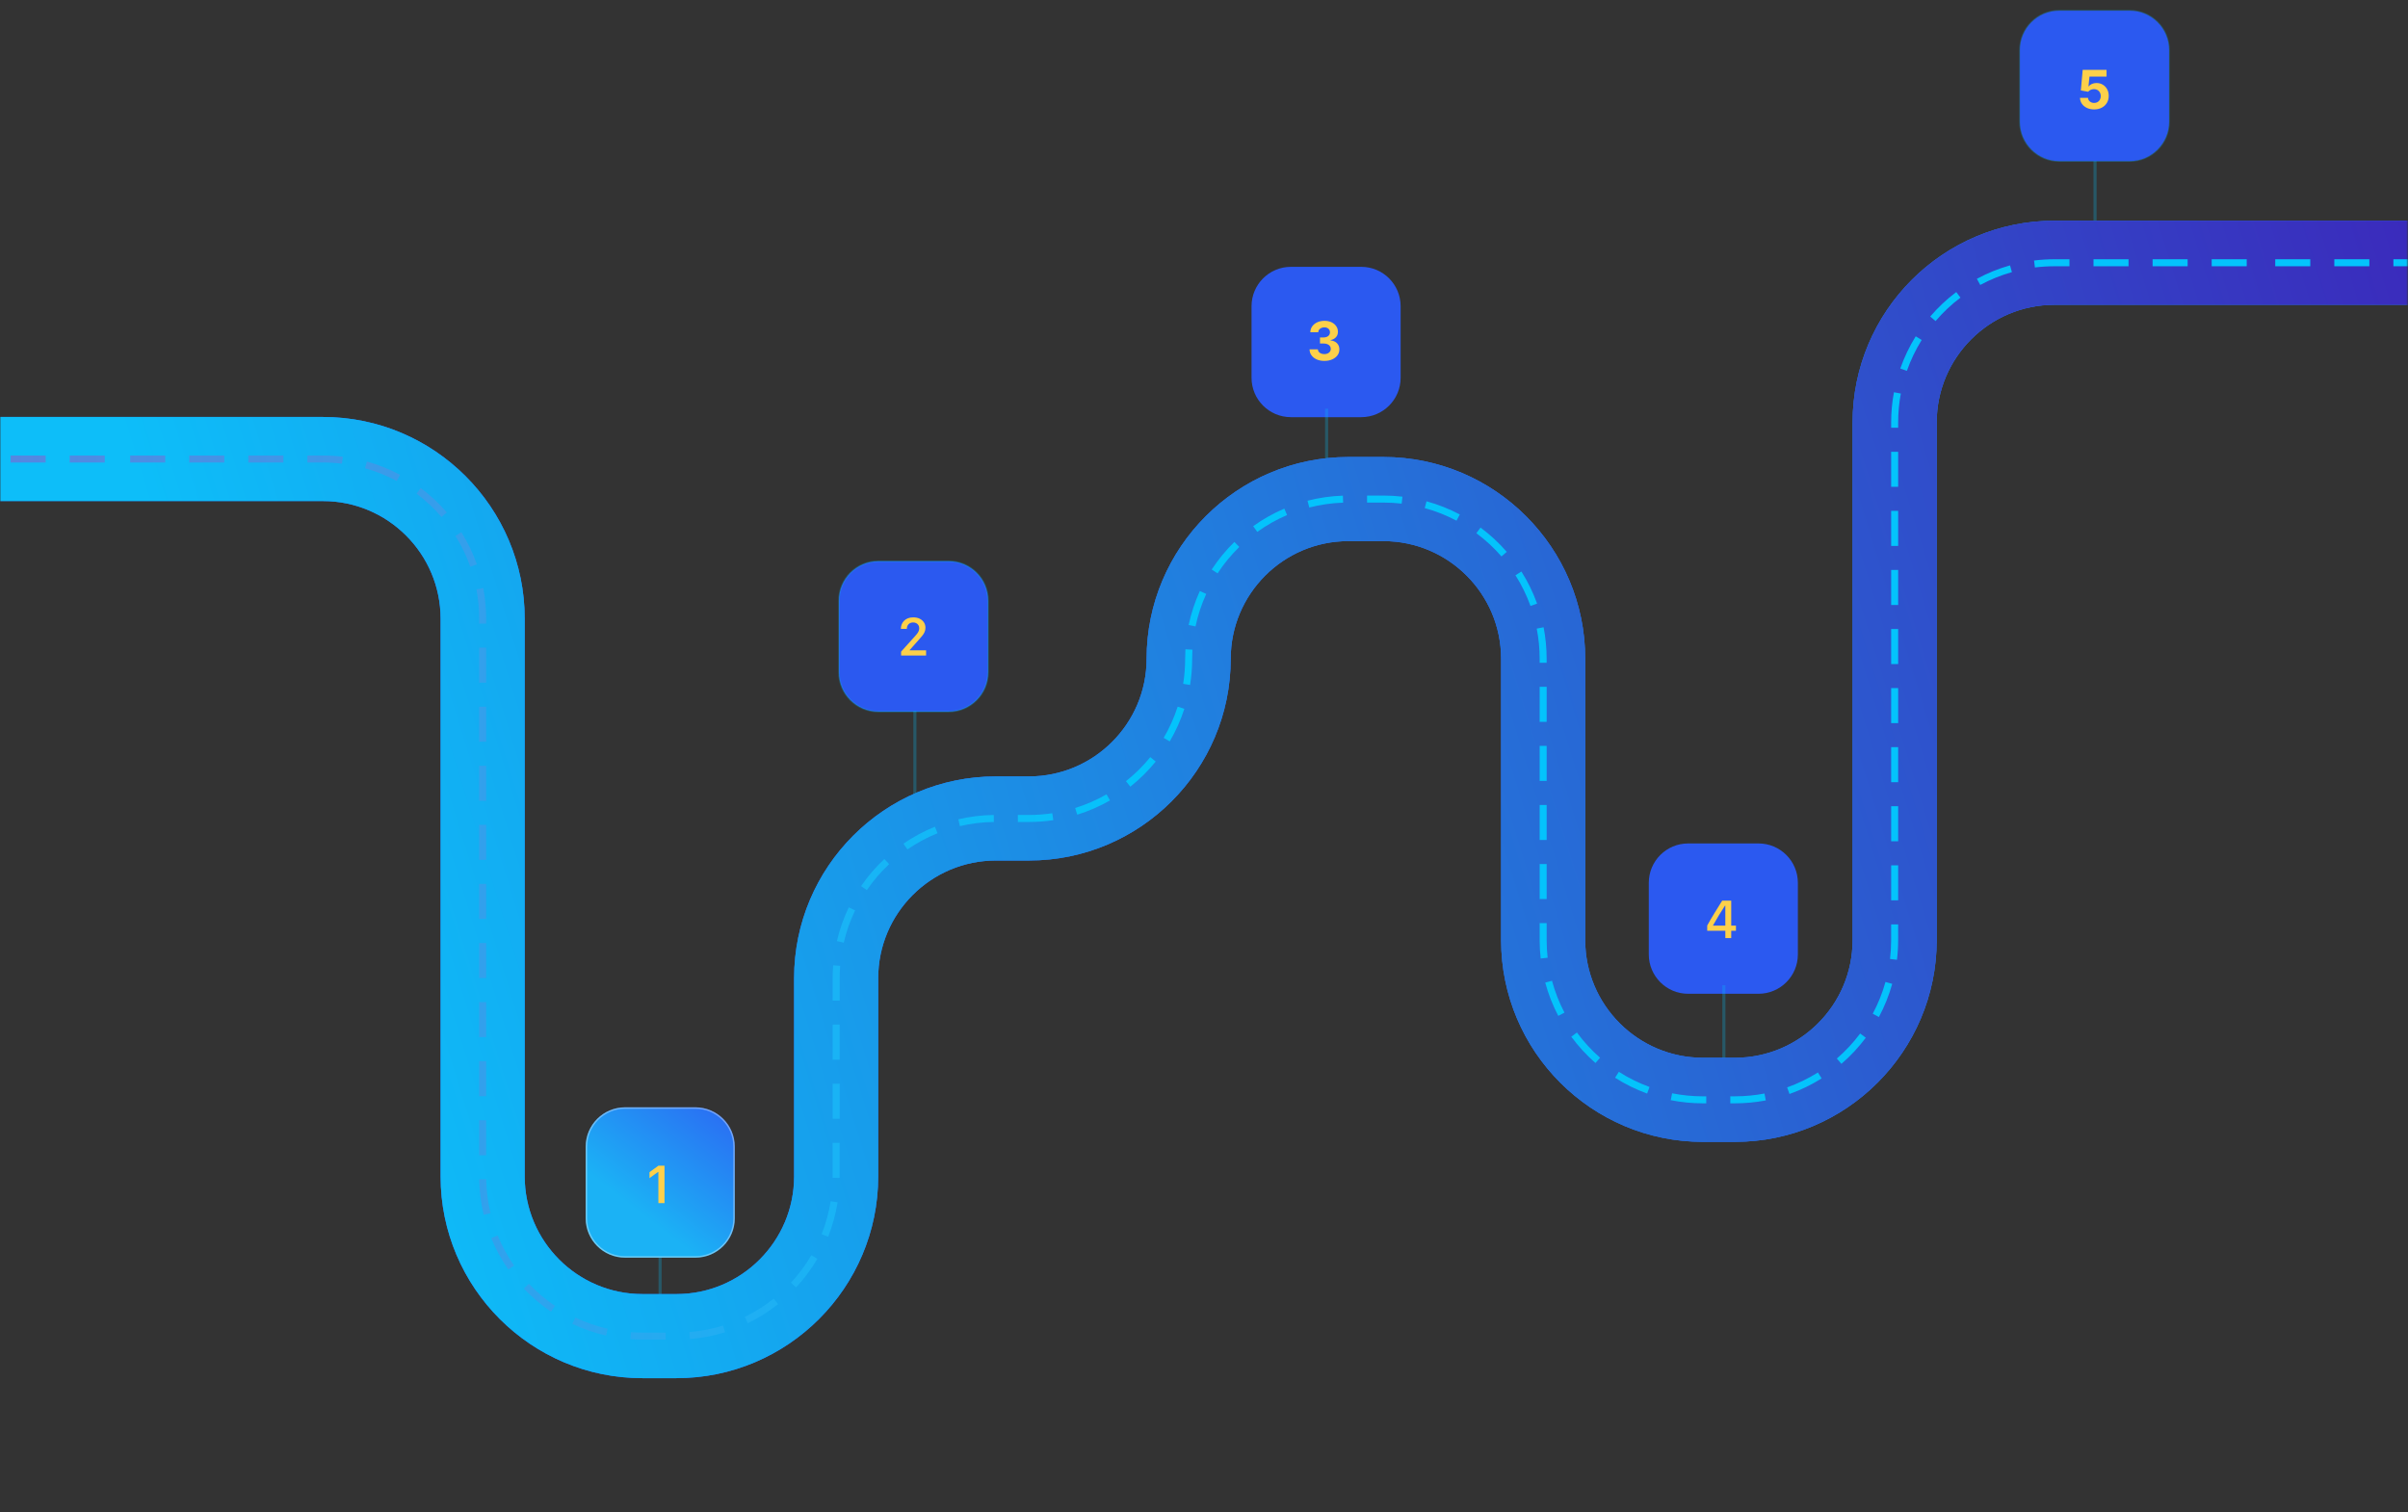 <svg width="1570" height="986" viewBox="0 0 1570 986" fill="none" xmlns="http://www.w3.org/2000/svg">
<rect x="0" y="0" width="1570" height="986" fill="#333333" stroke="none"/>
<mask id="mask0_310_7" style="mask-type:luminance" maskUnits="userSpaceOnUse" x="0" y="0" width="1570" height="986">
<path d="M1569.9 0H0V985.19H1569.9V0Z" fill="white"/>
</mask>
<g mask="url(#mask0_310_7)">
<mask id="mask1_310_7" style="mask-type:luminance" maskUnits="userSpaceOnUse" x="0" y="0" width="1570" height="986">
<path d="M1540.82 0H29.08C13.02 0 0 13.02 0 29.08V956.11C0 972.17 13.02 985.19 29.08 985.19H1540.82C1556.88 985.19 1569.9 972.17 1569.9 956.11V29.08C1569.9 13.02 1556.88 0 1540.82 0Z" fill="white"/>
</mask>
<g mask="url(#mask1_310_7)">
<path d="M441.03 898.69H418.83C346.29 898.69 287.27 839.67 287.27 767.13V403.46C287.27 361.16 252.85 326.74 210.55 326.74H-48.47V271.9H210.55C283.09 271.9 342.11 330.92 342.11 403.46V767.13C342.11 809.43 376.53 843.85 418.83 843.85H441.03C483.33 843.85 517.75 809.43 517.75 767.13V637.85C517.75 565.31 576.77 506.29 649.31 506.29H670.86C713.16 506.29 747.58 471.87 747.58 429.57C747.58 357.03 806.6 298.01 879.14 298.01H901.99C974.53 298.01 1033.55 357.03 1033.55 429.57V613.04C1033.55 655.34 1067.97 689.76 1110.27 689.76H1131.16C1173.46 689.76 1207.88 655.34 1207.88 613.04V275.48C1207.88 202.94 1266.9 143.92 1339.44 143.92H1617.93V198.76H1339.44C1297.14 198.76 1262.72 233.17 1262.72 275.48V613.04C1262.72 685.58 1203.7 744.6 1131.16 744.6H1110.27C1037.73 744.6 978.71 685.58 978.71 613.04V429.57C978.71 387.27 944.29 352.85 901.99 352.85H879.14C836.84 352.85 802.42 387.26 802.42 429.57C802.42 502.11 743.4 561.13 670.86 561.13H649.31C607.01 561.13 572.59 595.54 572.59 637.85V767.13C572.59 839.67 513.57 898.69 441.03 898.69Z" fill="#2B59F0"/>
<g opacity="0.34">
<path d="M434 873.55H418.83C416.22 873.55 413.58 873.45 410.99 873.27L411.32 868.71C413.8 868.89 416.33 868.98 418.83 868.98H434V873.55ZM449.84 873.2L449.47 868.64C456.9 868.03 464.27 866.6 471.36 864.39L472.72 868.75C465.31 871.06 457.61 872.55 449.85 873.19L449.84 873.2ZM395.17 870.91C387.59 869.19 380.18 866.62 373.15 863.28L375.11 859.15C381.83 862.35 388.92 864.81 396.18 866.45L395.17 870.91ZM487.59 862.86L485.59 858.75C492.27 855.49 498.62 851.49 504.45 846.84L507.3 850.41C501.21 855.26 494.58 859.45 487.6 862.85L487.59 862.86ZM359.28 855.34C352.84 850.99 346.87 845.91 341.52 840.26L344.84 837.12C349.96 842.53 355.68 847.39 361.84 851.55L359.28 855.34ZM519.03 839.54L515.68 836.43C520.75 830.97 525.23 824.95 528.98 818.54L532.92 820.85C528.99 827.55 524.32 833.84 519.02 839.55L519.03 839.54ZM331.42 827.86C326.97 821.46 323.22 814.58 320.28 807.39L324.51 805.66C327.32 812.54 330.91 819.13 335.17 825.25L331.42 827.86ZM539.94 806.48L535.69 804.79C538.44 797.88 540.43 790.65 541.6 783.29L546.11 784.01C544.88 791.7 542.8 799.26 539.93 806.48H539.94ZM315.37 792.15C313.56 784.62 312.57 776.84 312.43 769.04L317 768.96C317.13 776.43 318.08 783.87 319.82 791.08L315.38 792.15H315.37ZM547.45 768.08L542.88 768.04C542.88 767.74 542.88 767.43 542.88 767.13V745.21H547.45V767.13C547.45 767.45 547.45 767.76 547.45 768.08ZM316.98 753.33H312.41V730.48H316.98V753.33ZM547.46 729.54H542.89V706.69H547.46V729.54ZM1131.16 719.47H1128.14V714.9H1131.16C1137.64 714.9 1144.13 714.29 1150.43 713.08L1151.29 717.57C1144.7 718.83 1137.93 719.47 1131.16 719.47ZM1112.47 719.47H1110.27C1103.22 719.47 1096.17 718.78 1089.31 717.41L1090.21 712.93C1096.77 714.24 1103.52 714.91 1110.27 714.91H1112.47V719.48V719.47ZM316.98 714.81H312.41V691.96H316.98V714.81ZM1166.73 713.38L1165.2 709.07C1172.21 706.59 1178.96 703.31 1185.27 699.35L1187.7 703.22C1181.1 707.36 1174.05 710.78 1166.72 713.38H1166.73ZM1073.91 713.09C1066.61 710.44 1059.58 706.96 1053.02 702.77L1055.48 698.92C1061.76 702.94 1068.49 706.26 1075.47 708.8L1073.91 713.09ZM1200.58 693.72L1197.6 690.26C1203.24 685.4 1208.36 679.91 1212.82 673.95L1216.48 676.69C1211.83 682.92 1206.48 688.65 1200.59 693.73L1200.58 693.72ZM1040.23 693.17C1034.37 688.05 1029.07 682.27 1024.47 676.01L1028.15 673.3C1032.56 679.3 1037.63 684.82 1043.24 689.73L1040.23 693.17ZM547.46 691.01H542.89V668.16H547.46V691.01ZM316.98 676.29H312.41V653.44H316.98V676.29ZM1225.05 663.19L1221.02 661.03C1224.53 654.46 1227.33 647.5 1229.31 640.33L1233.71 641.55C1231.63 649.04 1228.72 656.32 1225.04 663.18L1225.05 663.19ZM1015.98 662.45C1012.36 655.55 1009.5 648.25 1007.48 640.74L1011.89 639.55C1013.82 646.73 1016.56 653.72 1020.02 660.32L1015.97 662.44L1015.98 662.45ZM547.46 652.49H542.89V637.85C542.89 635.06 543 632.24 543.22 629.47L547.78 629.82C547.57 632.47 547.47 635.17 547.47 637.84V652.48L547.46 652.49ZM316.98 637.76H312.41V614.91H316.98V637.76ZM1236.82 625.87L1232.28 625.33C1232.77 621.29 1233.01 617.15 1233.01 613.05V602.79H1237.58V613.05C1237.58 617.34 1237.32 621.65 1236.81 625.87H1236.82ZM1004.51 625.03C1004.07 621.08 1003.84 617.05 1003.84 613.05V601.96H1008.41V613.05C1008.41 616.88 1008.62 620.74 1009.05 624.52L1004.51 625.03ZM550.1 614.7L545.65 613.67C547.41 606.1 550.02 598.7 553.4 591.69L557.52 593.68C554.28 600.39 551.79 607.47 550.11 614.71L550.1 614.7ZM316.98 599.24H312.41V576.39H316.98V599.24ZM1237.59 587.11H1233.02V564.26H1237.59V587.11ZM1008.41 586.28H1003.84V563.43H1008.41V586.28ZM565.18 580.42L561.41 577.84C565.8 571.43 570.9 565.48 576.58 560.16L579.7 563.5C574.26 568.59 569.38 574.29 565.18 580.43V580.42ZM316.98 560.72H312.41V537.87H316.98V560.72ZM591.63 553.89L589.04 550.13C595.45 545.72 602.36 542.01 609.56 539.1L611.27 543.34C604.38 546.12 597.77 549.67 591.63 553.89ZM1237.59 548.59H1233.02V525.74H1237.59V548.59ZM1008.41 547.76H1003.84V524.91H1008.41V547.76ZM625.86 538.71L624.81 534.26C632.35 532.48 640.13 531.53 647.93 531.43L647.99 536C640.52 536.09 633.07 537 625.86 538.71ZM670.86 536H663.63V531.43H670.86C675.96 531.43 681.08 531.05 686.08 530.3L686.76 534.82C681.53 535.6 676.19 536 670.86 536ZM702.35 531.26L701 526.89C708.1 524.69 714.98 521.7 721.45 517.99L723.72 521.95C716.96 525.82 709.77 528.95 702.35 531.25V531.26ZM316.98 522.2H312.41V499.35H316.98V522.2ZM736.96 512.98L734.12 509.4C739.95 504.77 745.29 499.5 749.98 493.72L753.53 496.6C748.63 502.64 743.06 508.15 736.96 512.98ZM1237.59 510.06H1233.02V487.21H1237.59V510.06ZM1008.41 509.23H1003.84V486.38H1008.41V509.23ZM316.98 483.68H312.41V460.83H316.98V483.68ZM762.65 483.47L758.71 481.15C762.49 474.73 765.56 467.88 767.84 460.81L772.19 462.21C769.81 469.61 766.6 476.76 762.65 483.47ZM1237.59 471.54H1233.02V448.69H1237.59V471.54ZM1008.41 470.71H1003.84V447.86H1008.41V470.71ZM775.92 446.65L771.41 445.92C772.28 440.55 772.71 435.05 772.71 429.57C772.71 427.51 772.77 425.43 772.89 423.38L777.45 423.64C777.34 425.6 777.28 427.6 777.28 429.57C777.28 435.29 776.82 441.04 775.92 446.65ZM316.98 445.15H312.41V422.3H316.98V445.15ZM1237.59 433.02H1233.02V410.17H1237.59V433.02ZM1008.41 432.19H1003.84V429.57C1003.84 422.95 1003.2 416.34 1001.94 409.91L1006.42 409.03C1007.73 415.75 1008.4 422.66 1008.4 429.57V432.19H1008.41ZM779.47 408.48L775 407.54C776.6 399.93 779.06 392.48 782.29 385.4L786.45 387.3C783.36 394.07 781.01 401.2 779.47 408.48ZM316.98 406.63H312.41V403.46C312.41 397.03 311.81 390.59 310.62 384.33L315.11 383.48C316.35 390.02 316.98 396.74 316.98 403.46V406.63ZM997.88 395.16C995.37 388.16 992.07 381.42 988.08 375.13L991.94 372.68C996.11 379.26 999.55 386.3 1002.18 393.61L997.88 395.15V395.16ZM1237.59 394.5H1233.02V371.65H1237.59V394.5ZM793.84 373.88L790.02 371.38C794.27 364.88 799.26 358.82 804.83 353.39L808.02 356.66C802.69 361.86 797.92 367.66 793.85 373.88H793.84ZM306.63 369.55C304.16 362.54 300.9 355.78 296.94 349.47L300.81 347.04C304.94 353.64 308.35 360.7 310.94 368.03L306.63 369.55ZM978.95 362.85C974.07 357.22 968.56 352.13 962.58 347.7L965.3 344.03C971.54 348.66 977.3 353.98 982.4 359.86L978.95 362.86V362.85ZM1237.59 355.98H1233.02V333.13H1237.59V355.98ZM819.74 346.82L817.07 343.11C823.39 338.56 830.22 334.71 837.36 331.66L839.16 335.86C832.33 338.78 825.8 342.46 819.75 346.82H819.74ZM949.63 339.52C943.05 336.03 936.07 333.27 928.9 331.31L930.1 326.9C937.6 328.95 944.89 331.84 951.77 335.48L949.63 339.52ZM287.87 337.14C283.02 331.49 277.54 326.36 271.59 321.9L274.33 318.24C280.55 322.9 286.27 328.26 291.34 334.16L287.87 337.14ZM853.64 330.94L852.5 326.51C860 324.58 867.76 323.47 875.56 323.21L875.71 327.78C868.24 328.03 860.82 329.09 853.64 330.94ZM913.87 328.41C909.96 327.96 905.96 327.72 901.99 327.72H891.31V323.15H901.99C906.13 323.15 910.31 323.39 914.4 323.87L913.87 328.41ZM1237.59 317.45H1233.02V294.6H1237.59V317.45ZM258.68 313.66C252.12 310.13 245.15 307.33 237.99 305.34L239.22 300.94C246.71 303.03 253.98 305.96 260.84 309.64L258.68 313.67V313.66ZM222.97 302.35C218.88 301.85 214.7 301.6 210.55 301.6H200.43V297.03H210.55C214.89 297.03 219.25 297.29 223.52 297.81L222.97 302.35ZM184.76 301.6H161.91V297.03H184.76V301.6ZM146.24 301.6H123.39V297.03H146.24V301.6ZM107.72 301.6H84.87V297.03H107.72V301.6ZM1237.59 278.93H1233.02V275.48C1233.02 268.86 1233.63 262.23 1234.84 255.77L1239.33 256.61C1238.17 262.79 1237.59 269.13 1237.59 275.48V278.93ZM1243.28 241.83L1238.97 240.32C1241.54 232.99 1244.93 225.92 1249.04 219.3L1252.92 221.72C1248.98 228.05 1245.74 234.82 1243.28 241.83ZM1261.96 209.37L1258.49 206.4C1263.54 200.49 1269.25 195.12 1275.46 190.44L1278.21 194.09C1272.27 198.57 1266.8 203.71 1261.96 209.37ZM1291.09 185.82L1288.92 181.8C1295.77 178.1 1303.04 175.15 1310.52 173.04L1311.76 177.44C1304.6 179.46 1297.65 182.28 1291.1 185.82H1291.09ZM1326.75 174.42L1326.19 169.88C1330.56 169.34 1335.01 169.06 1339.44 169.06H1349.28V173.63H1339.44C1335.2 173.63 1330.93 173.89 1326.75 174.41V174.42ZM1464.85 173.63H1442V169.06H1464.85V173.63ZM1426.33 173.63H1403.48V169.06H1426.33V173.63ZM1387.8 173.63H1364.95V169.06H1387.8V173.63ZM68.3 301.6H45.45V297.03H68.3V301.6ZM29.77 301.6H6.92V297.03H29.77V301.6ZM-8.75 301.6H-31.6V297.03H-8.75V301.6ZM1583.33 173.63H1560.48V169.06H1583.33V173.63ZM1544.81 173.63H1521.96V169.06H1544.81V173.63ZM1506.29 173.63H1483.44V169.06H1506.29V173.63Z" fill="white"/>
</g>
<g opacity="0.26">
<path d="M1616.92 144.93V197.76H1339.44C1296.58 197.76 1261.72 232.63 1261.72 275.48V613.04C1261.72 685.03 1203.15 743.6 1131.16 743.6H1110.27C1038.28 743.6 979.71 685.03 979.71 613.04V429.57C979.71 386.71 944.84 351.85 901.99 351.85H879.14C836.28 351.85 801.42 386.72 801.42 429.57C801.42 501.56 742.85 560.13 670.87 560.13H649.32C606.46 560.13 571.6 595 571.6 637.85V767.13C571.6 839.12 513.03 897.69 441.04 897.69H418.84C346.85 897.69 288.28 839.12 288.28 767.13V403.46C288.28 360.6 253.41 325.74 210.56 325.74H-47.46V272.91H210.55C282.54 272.91 341.11 331.48 341.11 403.47V767.14C341.11 810 375.98 844.86 418.83 844.86H441.03C483.89 844.86 518.75 809.99 518.75 767.14V637.86C518.75 565.87 577.32 507.3 649.31 507.3H670.86C713.72 507.3 748.58 472.43 748.58 429.58C748.58 357.59 807.15 299.02 879.14 299.02H901.99C973.98 299.02 1032.55 357.59 1032.55 429.58V613.05C1032.55 655.91 1067.42 690.77 1110.27 690.77H1131.16C1174.02 690.77 1208.88 655.9 1208.88 613.05V275.49C1208.88 203.5 1267.45 144.93 1339.44 144.93H1616.92ZM1617.93 143.92H1339.44C1266.9 143.92 1207.88 202.94 1207.88 275.48V613.04C1207.88 655.34 1173.46 689.76 1131.16 689.76H1110.27C1067.97 689.76 1033.55 655.35 1033.55 613.04V429.57C1033.55 357.03 974.53 298.01 901.99 298.01H879.14C806.6 298.01 747.58 357.03 747.58 429.57C747.58 471.87 713.16 506.29 670.86 506.29H649.31C576.77 506.29 517.75 565.31 517.75 637.85V767.13C517.75 809.43 483.33 843.85 441.03 843.85H418.83C376.53 843.85 342.11 809.43 342.11 767.13V403.46C342.11 330.92 283.09 271.9 210.55 271.9H-48.47V326.74H210.55C252.85 326.74 287.27 361.16 287.27 403.46V767.13C287.27 839.67 346.29 898.69 418.83 898.69H441.03C513.57 898.69 572.59 839.67 572.59 767.13V637.85C572.59 595.55 607.01 561.13 649.31 561.13H670.86C743.4 561.13 802.42 502.11 802.42 429.57C802.42 387.27 836.84 352.85 879.14 352.85H901.99C944.29 352.85 978.71 387.27 978.71 429.57V613.04C978.71 685.58 1037.73 744.6 1110.27 744.6H1131.16C1203.7 744.6 1262.72 685.58 1262.72 613.04V275.48C1262.72 233.18 1297.14 198.76 1339.44 198.76H1617.93V143.92Z" fill="#07C2FC"/>
</g>
<path opacity="0.26" d="M430.87 801.83H429.87V870.91H430.87V801.83Z" stroke="#07C2FC" stroke-width="1.01" stroke-miterlimit="10"/>
<path d="M453.39 722.07H407.53C393.353 722.07 381.86 733.563 381.86 747.74V794.43C381.86 808.607 393.353 820.1 407.53 820.1H453.39C467.567 820.1 479.06 808.607 479.06 794.43V747.74C479.06 733.563 467.567 722.07 453.39 722.07Z" fill="url(#paint0_linear_310_7)"/>
<g opacity="0.34">
<path d="M453.4 723.02C467.03 723.02 478.12 734.11 478.12 747.74V794.44C478.12 808.07 467.03 819.16 453.4 819.16H407.53C393.9 819.16 382.81 808.07 382.81 794.44V747.74C382.81 734.11 393.9 723.02 407.53 723.02H453.4ZM453.4 722.07H407.53C393.35 722.07 381.86 733.56 381.86 747.74V794.44C381.86 808.62 393.35 820.11 407.53 820.11H453.4C467.58 820.11 479.07 808.62 479.07 794.44V747.74C479.07 733.56 467.58 722.07 453.4 722.07Z" fill="white"/>
</g>
<path d="M429.26 784.56V764.23H429.06C428.43 764.67 427.8 765.11 427.18 765.56C426.56 766.01 425.94 766.45 425.32 766.9C424.7 767.35 424.08 767.8 423.46 768.25V764.39C424.43 763.67 425.39 762.97 426.36 762.26C427.33 761.56 428.29 760.85 429.26 760.15H433.26V784.55H429.26V784.56Z" fill="#FDD04A"/>
<path d="M618.53 366H572.67C558.493 366 547 377.493 547 391.67V438.36C547 452.537 558.493 464.03 572.67 464.03H618.53C632.707 464.03 644.2 452.537 644.2 438.36V391.67C644.2 377.493 632.707 366 618.53 366Z" fill="#2B59F0"/>
<path opacity="0.26" d="M618.53 366H572.67C558.493 366 547 377.493 547 391.67V438.36C547 452.537 558.493 464.03 572.67 464.03H618.53C632.707 464.03 644.2 452.537 644.2 438.36V391.67C644.2 377.493 632.707 366 618.53 366Z" stroke="#07C2FC" stroke-width="1.01" stroke-miterlimit="10"/>
<path d="M587.38 410.1V409.9C587.38 408.97 587.55 408.07 587.88 407.2C588.21 406.33 588.72 405.55 589.39 404.85C590.06 404.15 590.9 403.6 591.9 403.19C592.9 402.78 594.07 402.57 595.42 402.57C597.03 402.57 598.43 402.86 599.63 403.46C600.83 404.05 601.75 404.85 602.41 405.87C603.07 406.89 603.39 408.04 603.39 409.33C603.39 410.4 603.19 411.37 602.79 412.22C602.39 413.07 601.87 413.89 601.23 414.66C600.59 415.43 599.9 416.24 599.16 417.07L593.14 423.85V424.08H603.81V427.46H587.51V424.92L596.57 414.87C597.01 414.38 597.44 413.87 597.87 413.34C598.3 412.81 598.64 412.24 598.92 411.63C599.2 411.02 599.33 410.37 599.33 409.66C599.33 408.91 599.16 408.25 598.81 407.68C598.46 407.11 597.99 406.67 597.39 406.36C596.79 406.04 596.1 405.89 595.32 405.89C594.46 405.89 593.73 406.07 593.12 406.44C592.51 406.81 592.05 407.3 591.73 407.91C591.41 408.52 591.25 409.17 591.25 409.88V410.09H587.37L587.38 410.1Z" fill="#FDD04A"/>
<path opacity="0.26" d="M597 464H596V533.08H597V464Z" stroke="#07C2FC" stroke-width="1.01" stroke-miterlimit="10"/>
<path opacity="0.26" d="M1388.53 7H1342.67C1328.49 7 1317 18.493 1317 32.67V79.36C1317 93.537 1328.49 105.03 1342.67 105.03H1388.53C1402.71 105.03 1414.2 93.537 1414.2 79.36V32.67C1414.2 18.493 1402.71 7 1388.53 7Z" stroke="#07C2FC" stroke-width="1.01" stroke-miterlimit="10"/>
<path opacity="0.26" d="M1366.45 99.98H1365.45V169.06H1366.45V99.98Z" stroke="#07C2FC" stroke-width="1.01" stroke-miterlimit="10"/>
<path d="M1388.53 7H1342.67C1328.49 7 1317 18.493 1317 32.67V79.36C1317 93.537 1328.49 105.03 1342.67 105.03H1388.53C1402.71 105.03 1414.2 93.537 1414.2 79.36V32.67C1414.2 18.493 1402.71 7 1388.53 7Z" fill="#2B59F0"/>
<path d="M1365.36 71.348C1363.6 71.348 1362.04 71.025 1360.66 70.379C1359.29 69.732 1358.21 68.841 1357.41 67.706C1356.6 66.571 1356.18 65.27 1356.15 63.804H1361.37C1361.43 64.79 1361.84 65.589 1362.61 66.202C1363.38 66.816 1364.3 67.122 1365.36 67.122C1366.21 67.122 1366.95 66.936 1367.6 66.563C1368.25 66.182 1368.76 65.656 1369.13 64.984C1369.5 64.305 1369.69 63.526 1369.69 62.648C1369.69 61.753 1369.49 60.966 1369.11 60.286C1368.74 59.607 1368.22 59.077 1367.56 58.695C1366.9 58.314 1366.14 58.119 1365.29 58.111C1364.54 58.111 1363.81 58.264 1363.11 58.571C1362.41 58.878 1361.87 59.296 1361.48 59.826L1356.7 58.969L1357.9 45.545H1373.46V49.945H1362.34L1361.68 56.321H1361.83C1362.28 55.692 1362.95 55.17 1363.86 54.755C1364.76 54.341 1365.77 54.134 1366.89 54.134C1368.42 54.134 1369.79 54.494 1370.99 55.215C1372.19 55.936 1373.14 56.926 1373.84 58.186C1374.53 59.437 1374.88 60.879 1374.87 62.511C1374.88 64.226 1374.48 65.751 1373.68 67.085C1372.88 68.411 1371.77 69.455 1370.33 70.217C1368.91 70.971 1367.25 71.348 1365.36 71.348Z" fill="#FDD04A"/>
<path d="M1146.53 550H1100.67C1086.49 550 1075 561.493 1075 575.67V622.36C1075 636.537 1086.49 648.03 1100.67 648.03H1146.53C1160.71 648.03 1172.2 636.537 1172.2 622.36V575.67C1172.2 561.493 1160.71 550 1146.53 550Z" fill="#2B59F0"/>
<path d="M1128.75 587.31V603.58H1131.83V606.96H1128.75V611.72H1124.91V606.96H1113.09V603.55C1114.57 600.82 1116.15 598.11 1117.83 595.41C1119.51 592.71 1121.19 590.01 1122.85 587.32H1128.75V587.31ZM1124.9 603.58V590.55H1124.7C1123.36 592.58 1122.02 594.69 1120.68 596.89C1119.34 599.09 1118.07 601.27 1116.89 603.42V603.58H1124.9Z" fill="#FDD04A"/>
<path opacity="0.26" d="M1124.45 642.98H1123.45V712.06H1124.45V642.98Z" stroke="#07C2FC" stroke-width="1.01" stroke-miterlimit="10"/>
<path d="M887.53 174H841.67C827.49 174 816 185.493 816 199.67V246.36C816 260.537 827.49 272.03 841.67 272.03H887.53C901.71 272.03 913.2 260.537 913.2 246.36V199.67C913.2 185.493 901.71 174 887.53 174Z" fill="#2B59F0"/>
<path d="M863.472 235.348C861.616 235.348 859.963 235.029 858.513 234.391C857.071 233.745 855.932 232.858 855.095 231.731C854.266 230.596 853.839 229.287 853.815 227.804H859.234C859.267 228.425 859.47 228.972 859.843 229.444C860.224 229.908 860.729 230.269 861.359 230.526C861.989 230.782 862.697 230.911 863.484 230.911C864.305 230.911 865.03 230.766 865.659 230.476C866.289 230.186 866.782 229.784 867.138 229.27C867.495 228.757 867.673 228.164 867.673 227.493C867.673 226.813 867.482 226.213 867.101 225.691C866.728 225.16 866.19 224.746 865.485 224.448C864.789 224.15 863.961 224 863 224H860.626V220.048H863C863.812 220.048 864.528 219.907 865.15 219.625C865.78 219.344 866.268 218.954 866.616 218.457C866.964 217.952 867.138 217.363 867.138 216.692C867.138 216.054 866.985 215.495 866.679 215.014C866.38 214.525 865.958 214.144 865.411 213.871C864.872 213.597 864.243 213.461 863.522 213.461C862.792 213.461 862.125 213.593 861.521 213.858C860.916 214.115 860.431 214.484 860.066 214.964C859.702 215.445 859.507 216.009 859.482 216.655H854.324C854.349 215.188 854.768 213.896 855.58 212.777C856.392 211.658 857.485 210.784 858.861 210.154C860.245 209.516 861.806 209.197 863.547 209.197C865.303 209.197 866.84 209.516 868.158 210.154C869.475 210.792 870.498 211.654 871.228 212.74C871.965 213.817 872.33 215.027 872.321 216.369C872.33 217.794 871.886 218.983 870.991 219.936C870.105 220.889 868.949 221.494 867.524 221.751V221.95C869.396 222.19 870.822 222.84 871.799 223.901C872.785 224.953 873.274 226.271 873.266 227.853C873.274 229.303 872.856 230.592 872.011 231.719C871.174 232.846 870.018 233.732 868.543 234.379C867.068 235.025 865.378 235.348 863.472 235.348Z" fill="#FDD04A"/>
<path opacity="0.26" d="M865.45 266.98H864.45V336.06H865.45V266.98Z" stroke="#07C2FC" stroke-width="1.01" stroke-miterlimit="10"/>
<path d="M441.03 898.69H418.83C346.29 898.69 287.27 839.67 287.27 767.13V403.46C287.27 361.16 252.85 326.74 210.55 326.74H-48.47V271.9H210.55C283.09 271.9 342.11 330.92 342.11 403.46V767.13C342.11 809.43 376.53 843.85 418.83 843.85H441.03C483.33 843.85 517.75 809.43 517.75 767.13V637.85C517.75 565.31 576.77 506.29 649.31 506.29H670.86C713.16 506.29 747.58 471.87 747.58 429.57C747.58 357.03 806.6 298.01 879.14 298.01H901.99C974.53 298.01 1033.55 357.03 1033.55 429.57V613.04C1033.55 655.34 1067.97 689.76 1110.27 689.76H1131.16C1173.46 689.76 1207.88 655.34 1207.88 613.04V275.48C1207.88 202.94 1266.9 143.92 1339.44 143.92H1617.93V198.76H1339.44C1297.14 198.76 1262.72 233.17 1262.72 275.48V613.04C1262.72 685.58 1203.7 744.6 1131.16 744.6H1110.27C1037.73 744.6 978.71 685.58 978.71 613.04V429.57C978.71 387.27 944.29 352.85 901.99 352.85H879.14C836.84 352.85 802.42 387.26 802.42 429.57C802.42 502.11 743.4 561.13 670.86 561.13H649.31C607.01 561.13 572.59 595.54 572.59 637.85V767.13C572.59 839.67 513.57 898.69 441.03 898.69Z" fill="url(#paint1_linear_310_7)"/>
<path d="M434 873.55H418.83C416.22 873.55 413.58 873.45 410.99 873.27L411.32 868.71C413.8 868.89 416.33 868.98 418.83 868.98H434V873.55ZM449.84 873.2L449.47 868.64C456.9 868.03 464.27 866.6 471.36 864.39L472.72 868.75C465.31 871.06 457.61 872.55 449.85 873.19L449.84 873.2ZM395.17 870.91C387.59 869.19 380.18 866.62 373.15 863.28L375.11 859.15C381.83 862.35 388.92 864.81 396.18 866.45L395.17 870.91ZM487.59 862.86L485.59 858.75C492.27 855.49 498.62 851.49 504.45 846.84L507.3 850.41C501.21 855.26 494.58 859.45 487.6 862.85L487.59 862.86ZM359.28 855.34C352.84 850.99 346.87 845.91 341.52 840.26L344.84 837.12C349.96 842.53 355.68 847.39 361.84 851.55L359.28 855.34ZM519.03 839.54L515.68 836.43C520.75 830.97 525.23 824.95 528.98 818.54L532.92 820.85C528.99 827.55 524.32 833.84 519.02 839.55L519.03 839.54ZM331.42 827.86C326.97 821.46 323.22 814.58 320.28 807.39L324.51 805.66C327.32 812.54 330.91 819.13 335.17 825.25L331.42 827.86ZM539.94 806.48L535.69 804.79C538.44 797.88 540.43 790.65 541.6 783.29L546.11 784.01C544.88 791.7 542.8 799.26 539.93 806.48H539.94ZM315.37 792.15C313.56 784.62 312.57 776.84 312.43 769.04L317 768.96C317.13 776.43 318.08 783.87 319.82 791.08L315.38 792.15H315.37ZM547.45 768.08L542.88 768.04C542.88 767.74 542.88 767.43 542.88 767.13V745.21H547.45V767.13C547.45 767.45 547.45 767.76 547.45 768.08ZM316.98 753.33H312.41V730.48H316.98V753.33ZM547.46 729.54H542.89V706.69H547.46V729.54ZM1131.16 719.47H1128.14V714.9H1131.16C1137.64 714.9 1144.13 714.29 1150.43 713.08L1151.29 717.57C1144.7 718.83 1137.93 719.47 1131.16 719.47ZM1112.47 719.47H1110.27C1103.22 719.47 1096.17 718.78 1089.31 717.41L1090.21 712.93C1096.77 714.24 1103.52 714.91 1110.27 714.91H1112.47V719.48V719.47ZM316.98 714.81H312.41V691.96H316.98V714.81ZM1166.73 713.38L1165.2 709.07C1172.21 706.59 1178.96 703.31 1185.27 699.35L1187.7 703.22C1181.1 707.36 1174.05 710.78 1166.72 713.38H1166.73ZM1073.91 713.09C1066.61 710.44 1059.58 706.96 1053.02 702.77L1055.48 698.92C1061.76 702.94 1068.49 706.26 1075.47 708.8L1073.91 713.09ZM1200.58 693.72L1197.6 690.26C1203.24 685.4 1208.36 679.91 1212.82 673.95L1216.48 676.69C1211.83 682.92 1206.48 688.65 1200.59 693.73L1200.58 693.72ZM1040.23 693.17C1034.37 688.05 1029.07 682.27 1024.47 676.01L1028.15 673.3C1032.56 679.3 1037.63 684.82 1043.24 689.73L1040.23 693.17ZM547.46 691.01H542.89V668.16H547.46V691.01ZM316.98 676.29H312.41V653.44H316.98V676.29ZM1225.05 663.19L1221.02 661.03C1224.53 654.46 1227.33 647.5 1229.31 640.33L1233.71 641.55C1231.63 649.04 1228.72 656.32 1225.04 663.18L1225.05 663.19ZM1015.98 662.45C1012.36 655.55 1009.5 648.25 1007.48 640.74L1011.89 639.55C1013.82 646.73 1016.56 653.72 1020.02 660.32L1015.97 662.44L1015.98 662.45ZM547.46 652.49H542.89V637.85C542.89 635.06 543 632.24 543.22 629.47L547.78 629.82C547.57 632.47 547.47 635.17 547.47 637.84V652.48L547.46 652.49ZM316.98 637.76H312.41V614.91H316.98V637.76ZM1236.82 625.87L1232.28 625.33C1232.77 621.29 1233.01 617.15 1233.01 613.05V602.79H1237.58V613.05C1237.58 617.34 1237.32 621.65 1236.81 625.87H1236.82ZM1004.51 625.03C1004.07 621.08 1003.84 617.05 1003.84 613.05V601.96H1008.41V613.05C1008.41 616.88 1008.62 620.74 1009.05 624.52L1004.51 625.03ZM550.1 614.7L545.65 613.67C547.41 606.1 550.02 598.7 553.4 591.69L557.52 593.68C554.28 600.39 551.79 607.47 550.11 614.71L550.1 614.7ZM316.98 599.24H312.41V576.39H316.98V599.24ZM1237.59 587.11H1233.02V564.26H1237.59V587.11ZM1008.41 586.28H1003.84V563.43H1008.41V586.28ZM565.18 580.42L561.41 577.84C565.8 571.43 570.9 565.48 576.58 560.16L579.7 563.5C574.26 568.59 569.38 574.29 565.18 580.43V580.42ZM316.98 560.72H312.41V537.87H316.98V560.72ZM591.63 553.89L589.04 550.13C595.45 545.72 602.36 542.01 609.56 539.1L611.27 543.34C604.38 546.12 597.77 549.67 591.63 553.89ZM1237.59 548.59H1233.02V525.74H1237.59V548.59ZM1008.41 547.76H1003.84V524.91H1008.41V547.76ZM625.86 538.71L624.81 534.26C632.35 532.48 640.13 531.53 647.93 531.43L647.99 536C640.52 536.09 633.07 537 625.86 538.71ZM670.86 536H663.63V531.43H670.86C675.96 531.43 681.08 531.05 686.08 530.3L686.76 534.82C681.53 535.6 676.19 536 670.86 536ZM702.35 531.26L701 526.89C708.1 524.69 714.98 521.7 721.45 517.99L723.72 521.95C716.96 525.82 709.77 528.95 702.35 531.25V531.26ZM316.98 522.2H312.41V499.35H316.98V522.2ZM736.96 512.98L734.12 509.4C739.95 504.77 745.29 499.5 749.98 493.72L753.53 496.6C748.63 502.64 743.06 508.15 736.96 512.98ZM1237.59 510.06H1233.02V487.21H1237.59V510.06ZM1008.41 509.23H1003.84V486.38H1008.41V509.23ZM316.98 483.68H312.41V460.83H316.98V483.68ZM762.65 483.47L758.71 481.15C762.49 474.73 765.56 467.88 767.84 460.81L772.19 462.21C769.81 469.61 766.6 476.76 762.65 483.47ZM1237.59 471.54H1233.02V448.69H1237.59V471.54ZM1008.41 470.71H1003.84V447.86H1008.41V470.71ZM775.92 446.65L771.41 445.92C772.28 440.55 772.71 435.05 772.71 429.57C772.71 427.51 772.77 425.43 772.89 423.38L777.45 423.64C777.34 425.6 777.28 427.6 777.28 429.57C777.28 435.29 776.82 441.04 775.92 446.65ZM316.98 445.15H312.41V422.3H316.98V445.15ZM1237.59 433.02H1233.02V410.17H1237.59V433.02ZM1008.41 432.19H1003.84V429.57C1003.84 422.95 1003.2 416.34 1001.94 409.91L1006.42 409.03C1007.73 415.75 1008.4 422.66 1008.4 429.57V432.19H1008.41ZM779.47 408.48L775 407.54C776.6 399.93 779.06 392.48 782.29 385.4L786.45 387.3C783.36 394.07 781.01 401.2 779.47 408.48ZM316.98 406.63H312.41V403.46C312.41 397.03 311.81 390.59 310.62 384.33L315.11 383.48C316.35 390.02 316.98 396.74 316.98 403.46V406.63ZM997.88 395.16C995.37 388.16 992.07 381.42 988.08 375.13L991.94 372.68C996.11 379.26 999.55 386.3 1002.18 393.61L997.88 395.15V395.16ZM1237.59 394.5H1233.02V371.65H1237.59V394.5ZM793.84 373.88L790.02 371.38C794.27 364.88 799.26 358.82 804.83 353.39L808.02 356.66C802.69 361.86 797.92 367.66 793.85 373.88H793.84ZM306.63 369.55C304.16 362.54 300.9 355.78 296.94 349.47L300.81 347.04C304.94 353.64 308.35 360.7 310.94 368.03L306.63 369.55ZM978.95 362.85C974.07 357.22 968.56 352.13 962.58 347.7L965.3 344.03C971.54 348.66 977.3 353.98 982.4 359.86L978.95 362.86V362.85ZM1237.59 355.98H1233.02V333.13H1237.59V355.98ZM819.74 346.82L817.07 343.11C823.39 338.56 830.22 334.71 837.36 331.66L839.16 335.86C832.33 338.78 825.8 342.46 819.75 346.82H819.74ZM949.63 339.52C943.05 336.03 936.07 333.27 928.9 331.31L930.1 326.9C937.6 328.95 944.89 331.84 951.77 335.48L949.63 339.52ZM287.87 337.14C283.02 331.49 277.54 326.36 271.59 321.9L274.33 318.24C280.55 322.9 286.27 328.26 291.34 334.16L287.87 337.14ZM853.64 330.94L852.5 326.51C860 324.58 867.76 323.47 875.56 323.21L875.71 327.78C868.24 328.03 860.82 329.09 853.64 330.94ZM913.87 328.41C909.96 327.96 905.96 327.72 901.99 327.72H891.31V323.15H901.99C906.13 323.15 910.31 323.39 914.4 323.87L913.87 328.41ZM1237.59 317.45H1233.02V294.6H1237.59V317.45ZM258.68 313.66C252.12 310.13 245.15 307.33 237.99 305.34L239.22 300.94C246.71 303.03 253.98 305.96 260.84 309.64L258.68 313.67V313.66ZM222.97 302.35C218.88 301.85 214.7 301.6 210.55 301.6H200.43V297.03H210.55C214.89 297.03 219.25 297.29 223.52 297.81L222.97 302.35ZM184.76 301.6H161.91V297.03H184.76V301.6ZM146.24 301.6H123.39V297.03H146.24V301.6ZM107.72 301.6H84.87V297.03H107.72V301.6ZM1237.59 278.93H1233.02V275.48C1233.02 268.86 1233.63 262.23 1234.84 255.77L1239.33 256.61C1238.17 262.79 1237.59 269.13 1237.59 275.48V278.93ZM1243.28 241.83L1238.97 240.32C1241.54 232.99 1244.93 225.92 1249.04 219.3L1252.92 221.72C1248.98 228.05 1245.74 234.82 1243.28 241.83ZM1261.96 209.37L1258.49 206.4C1263.54 200.49 1269.25 195.12 1275.46 190.44L1278.21 194.09C1272.27 198.57 1266.8 203.71 1261.96 209.37ZM1291.09 185.82L1288.92 181.8C1295.77 178.1 1303.04 175.15 1310.52 173.04L1311.76 177.44C1304.6 179.46 1297.65 182.28 1291.1 185.82H1291.09ZM1326.75 174.42L1326.19 169.88C1330.56 169.34 1335.01 169.06 1339.44 169.06H1349.28V173.63H1339.44C1335.2 173.63 1330.93 173.89 1326.75 174.41V174.42ZM1464.85 173.63H1442V169.06H1464.85V173.63ZM1426.33 173.63H1403.48V169.06H1426.33V173.63ZM1387.8 173.63H1364.95V169.06H1387.8V173.63ZM68.3 301.6H45.45V297.03H68.3V301.6ZM29.77 301.6H6.92V297.03H29.77V301.6ZM-8.75 301.6H-31.6V297.03H-8.75V301.6ZM1583.33 173.63H1560.48V169.06H1583.33V173.63ZM1544.81 173.63H1521.96V169.06H1544.81V173.63ZM1506.29 173.63H1483.44V169.06H1506.29V173.63Z" fill="url(#paint2_linear_310_7)"/>
</g>
</g>
<defs>
<linearGradient id="paint0_linear_310_7" x1="411.5" y1="786.5" x2="469.5" y2="711.5" gradientUnits="userSpaceOnUse">
<stop stop-color="#1BB2F5"/>
<stop offset="1" stop-color="#2C67F2"/>
</linearGradient>
<linearGradient id="paint1_linear_310_7" x1="181.31" y1="612.33" x2="1902.5" y2="80" gradientUnits="userSpaceOnUse">
<stop stop-color="#0DBEF9"/>
<stop offset="1" stop-color="#4509AE"/>
</linearGradient>
<linearGradient id="paint2_linear_310_7" x1="743.5" y1="468.5" x2="-31.27" y2="459.078" gradientUnits="userSpaceOnUse">
<stop stop-color="#04C3FC"/>
<stop offset="1" stop-color="#5884DF"/>
</linearGradient>
</defs>
</svg>
